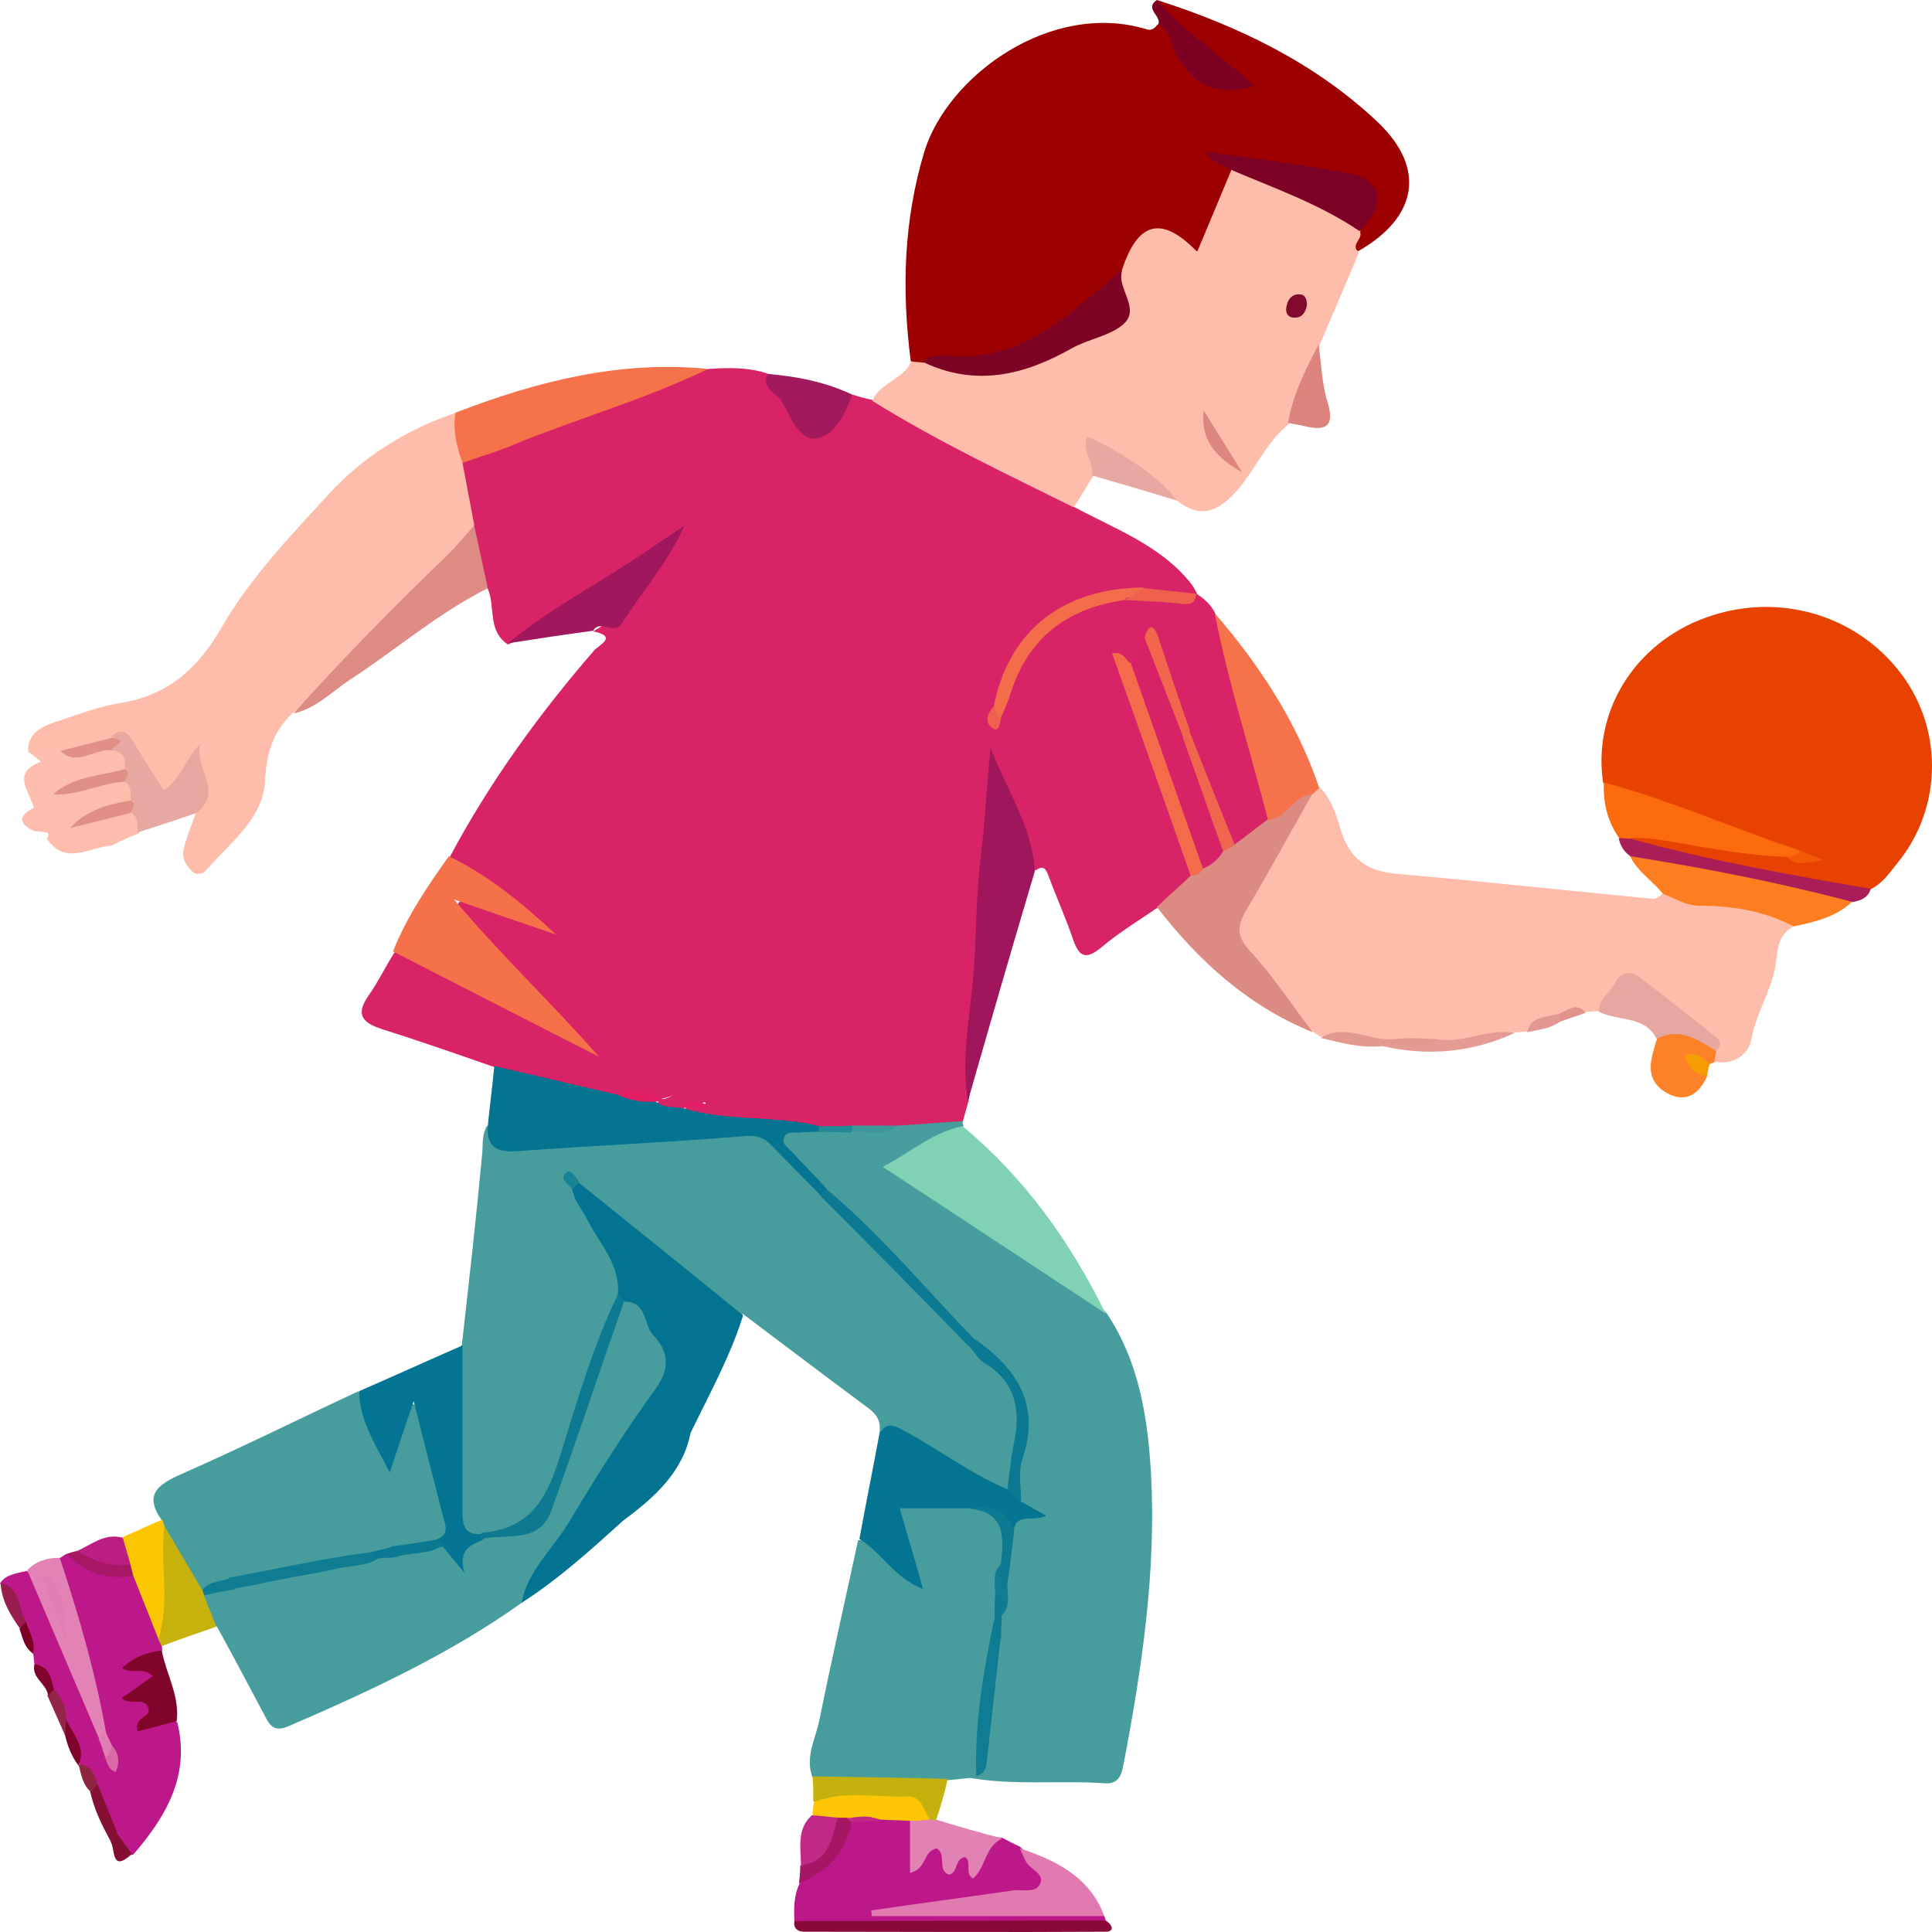 <svg width="56" height="56" viewBox="0 0 56 56" fill="none" xmlns="http://www.w3.org/2000/svg">
<path d="M20.542 10.693C21.125 10.657 21.709 10.639 22.274 10.839C22.575 11.22 22.895 11.565 23.159 11.982C23.46 12.454 23.78 12.545 24.138 12.019C24.288 11.801 24.458 11.583 24.703 11.438C24.891 11.492 25.06 11.547 25.249 11.583C26.642 11.982 27.828 12.763 29.071 13.435C29.767 13.816 30.634 13.943 31.085 14.669C32.291 15.323 33.627 15.795 34.512 16.902C34.587 16.993 34.644 17.102 34.7 17.211C34.23 17.52 33.74 17.12 33.27 17.229C30.973 17.229 29.749 18.137 29.014 20.37C28.995 20.479 29.033 20.334 28.995 20.461C28.958 20.552 28.958 20.552 29.014 20.479C29.447 18.573 30.671 17.52 32.629 17.247C33.307 17.084 34.004 17.538 34.682 17.211C34.908 17.356 35.115 17.538 35.228 17.792C36.037 19.698 36.508 21.677 36.903 23.693C36.753 24.237 36.376 24.51 35.792 24.546C35.19 24.092 35.096 23.384 34.851 22.749C34.663 22.277 34.512 21.786 34.343 21.314C33.947 20.479 33.872 19.499 33.232 18.754C33.044 18.9 33.006 19.136 32.818 19.263C32.46 19.662 32.874 19.989 32.987 20.316C33.552 21.986 34.267 23.62 34.644 25.363C34.475 25.89 34.079 26.18 33.552 26.307C33.006 26.688 32.422 27.033 31.914 27.469C31.443 27.85 31.274 27.705 31.104 27.233C30.897 26.616 30.615 25.998 30.389 25.381C30.314 25.163 30.219 25.073 30.012 25.236C29.504 24.437 29.353 23.493 28.883 22.64C28.581 25.744 28.6 28.849 28.073 31.917C28.017 32.117 27.96 32.317 27.904 32.516C27.339 32.88 26.68 32.916 26.04 32.916C25.606 32.898 25.173 32.916 24.74 32.898C24.42 32.898 24.081 32.898 23.761 32.861C22.782 32.607 21.747 32.807 20.749 32.571C20.448 32.498 20.127 32.535 19.883 32.335C19.77 31.826 20.24 32.135 20.391 32.008C20.523 31.99 20.41 31.935 20.391 31.954C20.203 32.099 19.901 31.954 19.732 32.208C19.45 32.317 19.186 32.335 19.035 32.026C19.073 31.845 19.261 31.899 19.487 31.754C18.866 32.026 18.339 31.736 17.849 31.935C16.625 31.79 15.402 31.645 14.347 30.937C13.255 30.556 12.163 30.174 11.071 29.829C10.506 29.648 10.299 29.412 10.676 28.867C10.958 28.468 11.165 28.032 11.429 27.614C11.636 27.415 11.843 27.524 12.031 27.633C13.632 28.522 15.27 29.303 16.814 30.174C15.684 29.176 14.611 28.05 13.575 26.888C13.406 26.688 13.086 26.471 13.274 26.198C13.462 25.926 13.801 26.089 14.046 26.18C14.573 26.362 15.1 26.561 15.59 26.725C14.742 26.126 13.764 25.654 13.029 24.855C14.178 22.694 15.609 20.715 17.228 18.845C17.36 18.7 17.924 18.446 17.19 18.3C18.207 17.756 18.621 16.739 19.28 15.922C17.755 16.812 16.362 17.937 14.724 18.682C14.121 18.282 14.366 17.593 14.14 17.066C13.65 16.576 13.726 15.886 13.519 15.305C13.425 14.688 13.123 14.107 13.293 13.453C13.707 12.999 14.309 12.89 14.855 12.69C16.757 12.019 18.565 11.129 20.542 10.693Z" fill="#D82466"/>
<path d="M13.387 38.98C13.594 37.146 13.801 35.331 13.971 33.497C14.008 33.206 13.952 32.898 14.121 32.626C14.554 33.116 15.119 33.152 15.741 33.097C17.473 32.916 19.224 32.861 20.956 32.734C21.86 32.662 22.519 32.898 23.084 33.551C23.309 33.824 23.611 34.06 23.837 34.35C24.138 34.859 24.571 35.24 25.004 35.621C26.19 36.656 27.15 37.891 28.28 38.944C29.843 39.924 29.881 41.322 29.429 42.847C29.41 42.938 29.372 43.011 29.334 43.101C28.901 43.501 28.6 43.101 28.28 42.938C27.358 42.484 26.567 41.721 25.494 41.54C25.531 41.249 25.456 41.032 25.192 40.832C23.968 39.924 22.745 38.998 21.54 38.09C20.994 38.236 20.787 37.745 20.485 37.509C19.224 36.529 17.981 35.53 16.814 34.459C16.72 34.405 16.889 34.35 16.776 34.423C16.701 34.477 16.832 34.495 16.832 34.568C17.209 35.204 17.605 35.821 17.925 36.474C18.094 36.838 18.188 37.219 18.075 37.618C17.51 39.252 16.851 40.868 16.418 42.52C16.042 43.973 15.213 44.626 13.726 44.572C13.349 44.499 13.199 44.245 13.18 43.937C13.086 42.448 13.086 40.941 13.18 39.452C13.161 39.27 13.274 39.125 13.387 38.98Z" fill="#479D9D"/>
<path d="M33.533 0C35.924 0.763 38.127 1.834 39.935 3.54C41.347 4.884 41.083 6.3 39.37 7.28C38.88 7.117 39.238 6.863 39.276 6.645C39.859 5.574 39.709 5.301 38.466 5.12C37.355 4.975 36.226 4.884 35.152 4.557C35.341 4.63 35.567 4.684 35.68 4.866C35.792 5.683 35.265 6.336 35.002 7.044C34.908 7.299 34.663 7.335 34.38 7.226C33.232 6.772 33.232 6.772 32.705 7.843C31.311 9.223 29.918 10.567 27.715 10.548C27.414 10.548 27.094 10.548 26.793 10.621C26.642 10.621 26.491 10.603 26.397 10.458C26.134 8.406 26.19 6.391 26.793 4.394C27.47 2.197 30.464 8.65728e-07 33.251 0.853C33.383 0.89 33.477 0.817 33.552 0.708C34.079 0.672 34.079 1.126 34.249 1.416C34.569 2.015 35.002 2.433 35.83 2.378C35.265 1.852 34.738 1.362 34.154 0.908C33.872 0.69 33.552 0.436 33.533 0Z" fill="#9D0000"/>
<path d="M26.021 32.626C26.642 32.589 27.263 32.535 27.885 32.498C27.904 32.535 27.922 32.589 27.922 32.644C27.659 33.007 27.207 33.116 26.849 33.334C26.058 33.842 26.04 33.824 26.811 34.332C28.242 35.294 29.692 36.239 31.123 37.219C31.481 37.473 31.801 37.745 32.083 38.072C33.025 39.489 33.27 41.104 33.364 42.738C33.514 45.552 33.1 48.348 32.573 51.108C32.516 51.399 32.46 51.725 32.008 51.689C30.709 51.598 29.391 51.762 28.073 51.526C28.092 51.435 28.148 51.344 28.205 51.272C28.638 50.055 28.544 48.784 28.788 47.531C28.788 47.295 28.807 47.059 28.864 46.823C28.977 46.515 28.977 46.188 28.977 45.861C28.958 45.407 29.146 44.971 29.184 44.536C29.221 44.3 29.259 44.027 29.504 43.918C30.05 43.701 29.41 43.592 29.466 43.428C29.259 42.72 29.523 42.048 29.636 41.377C29.767 40.614 29.485 40.124 28.977 39.634C28.732 39.398 28.487 39.162 28.261 38.926C26.774 37.437 25.305 35.912 23.818 34.387C23.535 34.078 23.196 33.806 22.914 33.497C22.744 33.316 22.424 33.152 22.613 32.825C22.763 32.535 23.084 32.608 23.366 32.608C23.517 32.608 23.667 32.68 23.818 32.68C24.119 32.68 24.42 32.68 24.721 32.68C25.136 32.68 25.588 32.862 26.021 32.626Z" fill="#479D9D"/>
<path d="M26.416 10.476C26.529 10.494 26.642 10.494 26.774 10.512C26.83 10.494 26.906 10.476 26.962 10.494C28.694 11.021 30.182 10.313 31.669 9.623C32.159 9.387 32.535 9.151 32.404 8.552C32.366 8.316 32.516 8.08 32.516 7.844C32.968 6.427 33.665 6.228 34.7 7.299C35.039 6.5 35.359 5.719 35.68 4.957C35.83 4.775 36.019 4.812 36.188 4.884C37.148 5.284 38.071 5.774 39.05 6.173C39.276 6.264 39.464 6.446 39.426 6.736C39.502 6.936 39.125 7.099 39.389 7.317C39.012 8.225 38.617 9.133 38.24 10.022C38.052 10.821 37.901 11.638 37.355 12.292C36.678 12.836 36.376 13.653 35.792 14.289C35.265 14.852 34.776 15.015 34.136 14.525C33.364 14.035 32.611 13.526 31.763 12.927C31.801 13.272 31.933 13.581 31.688 13.799C31.5 14.107 31.311 14.398 31.123 14.706C29.146 13.726 27.15 12.782 25.286 11.62C25.494 11.093 26.19 11.003 26.416 10.476Z" fill="#FEBCAA"/>
<path d="M51.985 26.852C51.495 27.124 51.533 27.56 51.458 28.032C51.326 28.74 50.893 29.394 50.761 30.138C50.686 30.556 50.253 30.882 49.688 30.773C49.594 30.665 49.575 30.556 49.575 30.428C49.142 29.539 48.2 29.194 47.485 28.595C47.297 28.431 47.071 28.54 46.92 28.722C46.751 28.94 46.581 29.158 46.336 29.303C46.205 29.321 46.073 29.321 45.941 29.339C45.64 29.212 45.414 29.43 45.15 29.466C44.849 29.593 44.491 29.648 44.265 29.902C44.152 29.902 44.02 29.92 43.907 29.92C43.117 30.065 42.364 30.301 41.554 30.265C40.443 30.374 39.389 29.975 38.278 30.047C38.203 29.993 38.127 29.956 38.052 29.902C37.205 29.23 36.64 28.323 35.943 27.524C35.567 27.106 35.661 26.707 35.924 26.289C36.602 25.181 37.205 24.038 37.901 22.93C37.995 22.84 38.108 22.749 38.259 22.821C38.617 23.184 38.748 23.675 38.88 24.11C39.144 24.909 39.633 25.254 40.481 25.327C42.966 25.545 45.433 25.817 47.918 26.053C48.012 26.071 48.125 25.944 48.219 25.89C49.236 25.908 50.234 26.017 51.213 26.253C51.533 26.38 51.834 26.525 51.985 26.852Z" fill="#FEBCAA"/>
<path d="M46.468 22.695C46.167 20.697 47.297 18.773 49.255 17.974C51.307 17.139 53.623 17.702 54.997 19.39C56.334 21.024 56.334 23.384 54.997 25.018C54.772 25.291 54.564 25.618 54.207 25.781C53.661 26.09 53.096 25.854 52.569 25.745C51.138 25.472 49.707 25.145 48.276 24.873C47.899 24.801 47.353 24.873 47.24 24.292C47.523 24.038 47.88 24.074 48.2 24.129C49.292 24.31 50.422 24.419 51.514 24.655C51.815 24.674 52.079 24.855 52.361 24.91C52.248 24.819 52.098 24.855 51.966 24.782C50.403 24.328 48.878 23.711 47.353 23.167C47.033 23.04 46.751 22.894 46.468 22.695Z" fill="#E74200"/>
<path d="M13.406 13.417C13.519 14.016 13.632 14.615 13.745 15.214C13.632 15.45 13.632 15.741 13.406 15.94C11.692 17.429 10.337 19.281 8.492 20.661C7.908 21.206 7.72 21.841 7.682 22.64C7.625 23.747 6.646 24.437 5.95 25.254C5.893 25.327 5.686 25.345 5.63 25.309C5.404 25.127 5.253 24.873 5.328 24.601C5.404 24.256 5.554 23.929 5.667 23.584C5.837 23.021 5.611 22.44 5.686 21.914C5.648 21.986 5.667 22.095 5.611 22.204C5.423 22.549 5.272 23.003 4.839 23.039C4.425 23.076 4.312 22.585 4.086 22.313C3.822 22.023 3.803 21.442 3.182 21.587C2.692 21.714 2.203 21.877 1.676 21.932C1.393 21.859 1.092 21.877 0.81 21.75C0.828 21.169 1.318 21.024 1.751 20.879C2.335 20.679 2.937 20.461 3.54 20.37C4.914 20.134 5.761 19.335 6.42 18.192C7.249 16.757 8.397 15.559 9.508 14.343C10.525 13.235 11.768 12.455 13.217 11.964C13.5 12.418 13.65 12.89 13.406 13.417Z" fill="#FEBCAA"/>
<path d="M15.119 46.46C13.029 47.949 10.713 49.02 8.36 50.037C7.927 50.218 7.814 50.001 7.663 49.71C7.211 48.857 6.759 48.003 6.289 47.15C5.969 46.914 5.724 46.642 5.837 46.224C6.063 45.97 6.402 45.897 6.722 45.825C7.042 45.734 7.362 45.679 7.682 45.661C8.002 45.643 8.303 45.516 8.623 45.462C8.943 45.371 9.263 45.316 9.584 45.298C10.036 45.226 10.487 45.135 10.939 45.026C11.109 44.99 11.297 44.953 11.485 44.935C11.937 44.862 12.37 44.735 12.822 44.735C13.104 44.79 13.236 44.953 13.217 45.244C13.236 44.717 13.632 44.59 14.046 44.499C14.159 44.463 14.291 44.445 14.422 44.445C15.364 44.391 15.853 43.955 16.117 43.029C16.625 41.249 17.341 39.525 17.943 37.764C18.15 37.364 18.376 37.546 18.584 37.745C19.581 38.708 19.694 39.561 18.941 40.705C17.661 42.611 16.494 44.608 15.119 46.46Z" fill="#479D9D"/>
<path d="M28.299 51.489C28.205 51.507 28.129 51.526 28.035 51.544C27.847 51.562 27.659 51.58 27.471 51.598C26.152 51.907 24.853 51.998 23.554 51.526C23.328 50.945 23.63 50.418 23.742 49.892C24.1 48.13 24.496 46.388 24.872 44.645C25.531 44.608 25.738 45.244 26.284 45.534C26.19 45.08 26.058 44.699 25.964 44.318C25.776 43.555 25.87 43.446 26.642 43.483C27.169 43.519 27.696 43.483 28.224 43.61C29.259 43.9 29.316 43.973 29.108 45.262C28.977 45.607 29.014 45.952 29.014 46.297C29.033 46.551 28.939 46.805 28.883 47.041C28.694 48.512 28.6 50.001 28.299 51.489Z" fill="#479D9D"/>
<path d="M4.688 44.064C4.161 43.319 4.575 43.029 5.272 42.72C7.004 41.958 8.68 41.123 10.393 40.324C10.807 40.796 10.807 41.449 11.184 41.921C11.259 41.94 11.297 41.903 11.335 41.831C11.542 41.431 11.485 40.687 12.031 40.705C12.464 40.723 12.427 41.431 12.558 41.849C12.747 42.484 12.916 43.12 13.048 43.773C13.123 44.173 13.199 44.572 12.69 44.754C12.276 44.79 11.881 44.972 11.466 44.99C11.222 45.008 11.014 45.081 10.789 45.153C10.355 45.135 9.979 45.371 9.565 45.371C9.245 45.407 8.943 45.498 8.623 45.553C8.303 45.589 8.021 45.752 7.682 45.734C7.381 45.77 7.061 45.861 6.759 45.916C6.439 45.952 6.157 46.097 5.856 46.17C5.121 45.77 5.027 44.99 4.688 44.354C4.651 44.227 4.669 44.136 4.688 44.064Z" fill="#479D9D"/>
<path d="M15.119 46.46C15.289 45.534 16.023 44.899 16.494 44.118C17.284 42.793 18.113 41.486 19.017 40.233C19.45 39.634 19.355 39.144 18.941 38.708C18.64 38.399 18.772 37.727 18.094 37.727C17.924 37.764 17.83 37.746 17.906 37.546C18 36.674 17.378 36.057 17.021 35.349C16.87 35.059 16.644 34.804 16.588 34.478C16.531 34.296 16.607 34.242 16.795 34.296C18.376 35.567 19.958 36.838 21.54 38.127C21.163 39.325 20.56 40.414 20.014 41.54C19.788 42.684 18.96 43.41 18.056 44.082C17.134 44.917 16.192 45.77 15.119 46.46Z" fill="#027491"/>
<path d="M0.998 48.239C0.979 48.13 0.979 48.022 0.96 47.931C0.866 47.658 0.753 47.368 0.64 47.096C0.414 46.696 0.301 46.242 0 45.897C0.169 45.625 0.49 45.607 0.772 45.534C1.28 45.879 1.337 46.46 1.563 46.932C2.071 48.022 2.598 49.129 2.937 50.291C3.031 50.454 3.107 50.636 3.182 50.781C3.182 50.69 3.125 50.636 3.107 50.581C3.031 50.418 2.956 50.273 2.881 50.109C2.466 48.857 2.203 47.568 1.826 46.297C1.713 45.934 1.544 45.571 1.713 45.171C1.789 45.135 1.845 45.08 1.92 45.044C2.542 45.244 3.163 45.498 3.841 45.571C4.481 45.988 4.5 46.696 4.726 47.313C4.745 47.441 4.726 47.586 4.688 47.713C4.707 47.767 4.707 47.822 4.688 47.858C4.519 48.149 4.199 48.203 3.897 48.294C3.916 48.294 3.916 48.294 3.916 48.294C4.274 48.294 4.782 48.149 4.462 48.82C4.387 48.984 4.048 49.02 4.105 49.202C4.199 49.474 4.839 49.855 5.065 49.873C5.084 49.873 5.121 49.91 5.14 49.928C5.517 51.453 4.82 52.651 3.86 53.759C3.446 53.813 3.483 53.45 3.333 53.25C3.201 52.76 2.881 52.343 2.768 51.852C2.655 51.598 2.542 51.344 2.297 51.181H2.316C2.278 50.709 2.033 50.309 1.883 49.892C1.808 49.583 1.657 49.31 1.506 49.038C1.337 48.748 1.205 48.475 0.998 48.239Z" fill="#BC1889"/>
<path d="M32.008 55.538C32.027 55.575 32.046 55.629 32.046 55.665C31.839 55.919 31.537 55.865 31.255 55.865C28.788 55.865 26.303 55.865 23.837 55.865C23.554 55.865 23.272 55.847 23.027 55.683C23.008 55.32 23.008 54.939 23.178 54.594C23.799 54.013 24.27 53.341 24.759 52.67C24.985 52.561 25.23 52.561 25.475 52.542C25.757 52.542 26.058 52.542 26.322 52.67C26.68 52.924 26.567 53.323 26.661 53.777C27.113 52.942 27.546 54.013 28.017 53.686C28.224 53.959 28.337 53.941 28.468 53.614C28.562 53.396 28.751 53.214 29.052 53.269C29.221 53.359 29.391 53.45 29.56 53.523C29.862 53.831 30.464 54.031 30.314 54.558C30.163 55.084 29.56 54.993 29.108 55.066C27.922 55.284 26.736 55.284 25.531 55.375C27.244 55.248 28.939 55.175 30.652 55.211C31.123 55.266 31.613 55.157 32.008 55.538Z" fill="#BD188A"/>
<path d="M23.742 32.807C23.554 32.807 23.385 32.807 23.196 32.825C23.027 32.843 22.801 32.771 22.726 32.971C22.65 33.17 22.858 33.279 22.971 33.406C23.291 33.751 23.63 34.096 23.95 34.441C24.025 34.623 23.931 34.659 23.761 34.623C23.291 34.151 22.82 33.66 22.349 33.188C22.123 32.953 21.897 32.898 21.54 32.934C19.337 33.116 17.152 33.207 14.95 33.37C14.328 33.406 14.102 33.188 14.14 32.626C14.197 32.045 14.272 31.482 14.328 30.901C15.533 31.173 16.72 31.464 17.924 31.736C18.301 31.682 18.678 31.736 19.017 31.936C19.242 32.117 19.525 32.081 19.788 32.117C21.088 32.517 22.462 32.317 23.761 32.644C23.818 32.68 23.855 32.716 23.818 32.753C23.78 32.789 23.761 32.807 23.742 32.807Z" fill="#047490"/>
<path d="M13.01 24.819C14.178 25.382 15.157 26.199 16.117 27.088C15.213 26.78 14.309 26.471 13.161 26.072C14.573 27.742 16.023 29.104 17.36 30.629C15.364 29.612 13.368 28.595 11.391 27.578C11.787 26.58 12.389 25.69 13.01 24.819Z" fill="#F57149"/>
<path d="M32.046 38.073C29.918 36.675 27.809 35.277 25.588 33.824C26.435 33.37 27.056 32.807 27.904 32.644C29.711 34.151 31.029 36.003 32.046 38.073Z" fill="#81D1B4"/>
<path d="M38.033 23.022C37.393 24.147 36.772 25.291 36.113 26.399C35.849 26.852 35.849 27.143 36.226 27.561C36.903 28.287 37.449 29.14 38.052 29.921C36.169 29.158 34.738 27.851 33.533 26.29C33.853 25.981 34.192 25.691 34.512 25.382C34.606 25.255 34.682 25.128 34.813 25.037C34.983 24.873 35.152 24.71 35.341 24.583C35.472 24.492 35.642 24.474 35.792 24.474C36.113 24.238 36.433 23.984 36.753 23.748C37.129 23.421 37.318 22.804 38.033 23.022Z" fill="#DC8B83"/>
<path d="M28.054 31.918C27.885 30.919 28.035 29.885 28.148 28.904C28.318 27.597 28.261 26.272 28.412 24.964C28.544 23.966 28.581 22.949 28.713 21.678C29.24 23.022 29.937 24.02 29.994 25.255C29.334 27.47 28.694 29.685 28.054 31.918Z" fill="#A0165C"/>
<path d="M28.073 43.718C27.433 43.718 26.793 43.718 26.077 43.718C26.284 44.426 26.51 45.189 26.755 46.06C25.889 45.715 25.55 44.989 24.91 44.608C25.098 43.591 25.305 42.556 25.494 41.54C25.738 41.176 25.964 41.34 26.265 41.503C27.263 42.048 28.167 42.738 29.221 43.174C29.579 43.065 29.429 43.464 29.617 43.537C29.824 43.646 30.031 43.773 30.332 43.936C29.956 44.118 29.372 43.827 29.391 44.426C28.864 43.845 28.864 43.845 28.073 43.718Z" fill="#037491"/>
<path d="M12.653 44.626C13.029 44.481 12.916 44.209 12.841 43.955C12.577 42.901 12.295 41.849 11.994 40.614C11.73 41.358 11.542 41.939 11.297 42.684C10.864 41.83 10.412 41.159 10.412 40.323C11.41 39.888 12.408 39.434 13.406 38.998C13.406 40.596 13.406 42.175 13.406 43.773C13.406 44.172 13.425 44.517 13.989 44.463C14.027 44.499 14.046 44.535 14.027 44.59C14.008 44.626 13.989 44.645 13.971 44.645C13.632 44.79 13.274 44.917 13.462 45.589C13.161 45.225 12.992 45.026 12.841 44.826C12.634 44.88 12.615 44.79 12.653 44.626Z" fill="#037491"/>
<path d="M13.406 13.417C13.236 12.945 13.123 12.473 13.199 11.964C15.552 11.056 17.962 10.439 20.523 10.693C18.772 11.547 16.87 12.091 15.063 12.818C14.536 13.053 13.971 13.217 13.406 13.417Z" fill="#F5724A"/>
<path d="M38.033 23.021C37.468 23.058 37.318 23.73 36.753 23.766C36.244 21.769 35.604 19.808 35.209 17.774C36.527 19.299 37.6 20.952 38.24 22.84C38.184 22.894 38.108 22.967 38.033 23.021Z" fill="#F5724A"/>
<path d="M8.51 20.68C9.922 19.1 11.429 17.575 12.954 16.104C13.236 15.832 13.481 15.523 13.745 15.233C13.876 15.832 14.008 16.449 14.14 17.049C12.69 17.775 11.485 18.828 10.148 19.699C9.621 20.044 9.169 20.534 8.51 20.68Z" fill="#DD8B83"/>
<path d="M51.985 26.852C51.138 26.398 50.196 26.253 49.255 26.253C48.859 26.253 48.558 26.035 48.2 25.908C47.899 25.527 47.447 25.255 47.24 24.801C47.993 24.474 48.671 24.91 49.387 25.018C50.667 25.2 51.91 25.581 53.209 25.763C53.435 25.799 53.623 25.908 53.679 26.144C53.209 26.58 52.606 26.725 51.985 26.852Z" fill="#FD7E21"/>
<path d="M51.797 24.837C50.592 24.8 49.443 24.564 48.257 24.365C47.918 24.31 47.598 24.274 47.259 24.292C47.146 24.383 47.033 24.383 46.92 24.274C46.581 23.784 46.468 23.257 46.487 22.676C48.426 23.203 50.272 24.02 52.173 24.655C52.173 25 52.004 24.946 51.797 24.837Z" fill="#FB6A0D"/>
<path d="M32.008 55.538C29.767 55.538 27.508 55.538 25.267 55.538C25.267 55.483 25.267 55.429 25.249 55.375C26.623 55.175 27.998 54.993 29.372 54.794C29.636 54.757 30.012 54.884 30.144 54.612C30.295 54.322 29.88 54.194 29.749 53.977C29.673 53.849 29.617 53.704 29.56 53.577C30.615 53.922 31.594 54.412 32.008 55.538Z" fill="#E07AB1"/>
<path d="M14.724 18.646C15.91 17.666 17.266 16.958 18.546 16.104C18.922 15.85 19.299 15.596 19.845 15.233C19.318 16.377 18.584 17.176 18.019 18.083C17.812 18.41 17.397 17.938 17.19 18.283C16.362 18.392 15.533 18.519 14.724 18.646Z" fill="#A1175D"/>
<path d="M3.238 24.51C2.598 24.546 1.902 25.109 1.356 24.31C1.487 24.129 1.337 24.129 1.224 24.111C1.13 24.092 1.036 24.111 0.96 24.074C0.471 23.838 0.602 23.602 0.998 23.402C1.261 23.275 1.374 22.985 1.657 22.876C2.316 22.749 2.956 22.404 3.672 22.549C3.935 22.676 3.992 22.876 3.935 23.13C3.596 23.548 2.994 23.457 2.617 23.711C3.05 23.657 3.464 23.257 3.973 23.53C4.18 23.729 4.18 23.929 4.01 24.165C3.747 24.256 3.483 24.383 3.238 24.51Z" fill="#FDBDAC"/>
<path d="M3.992 24.128C3.973 23.929 4.029 23.693 3.785 23.547C3.672 23.42 3.785 23.311 3.785 23.184C3.785 22.985 3.822 22.767 3.596 22.64C3.502 22.531 3.728 22.349 3.502 22.258C3.389 22.077 3.257 21.895 3.182 21.695C3.069 21.568 3.615 21.514 3.22 21.351C3.596 21.024 3.747 21.314 3.916 21.587C4.18 22.022 4.462 22.458 4.745 22.912C5.272 22.549 5.385 21.968 5.818 21.55C5.573 22.222 6.533 22.93 5.686 23.566C5.121 23.765 4.556 23.947 3.992 24.128Z" fill="#E7A8A2"/>
<path d="M23.027 55.683C26.04 55.683 29.033 55.665 32.046 55.665C32.234 55.774 32.328 55.992 32.046 55.992C29.127 56.01 26.209 55.992 23.291 55.992C23.121 55.992 22.989 55.883 23.027 55.683Z" fill="#890938"/>
<path d="M2.881 50.419C2.184 48.785 1.487 47.15 0.791 45.516C1.036 45.244 1.374 45.153 1.732 45.153C2.278 46.806 2.768 48.476 3.069 50.201C3.163 50.419 3.05 50.437 2.881 50.419Z" fill="#E382B5"/>
<path d="M46.336 29.322C46.355 28.958 46.675 28.759 46.826 28.468C46.977 28.178 47.259 28.123 47.523 28.323C48.276 28.904 49.029 29.485 49.763 30.084C49.895 30.193 49.876 30.356 49.725 30.465C49.142 30.411 48.596 30.193 48.012 30.102C47.673 29.43 46.901 29.612 46.336 29.322Z" fill="#E7A7A1"/>
<path d="M4.688 47.713C4.651 47.659 4.632 47.586 4.594 47.532C4.613 46.769 4.368 46.007 4.444 45.226C4.481 44.881 4.444 44.5 4.764 44.227C5.121 44.845 5.498 45.462 5.856 46.079C5.912 46.116 5.95 46.17 5.912 46.243C6.025 46.551 6.157 46.842 6.27 47.151C5.743 47.332 5.215 47.514 4.688 47.713Z" fill="#C7B10C"/>
<path d="M24.703 11.438C24.496 11.983 24.213 12.636 23.648 12.709C23.14 12.763 22.914 12.055 22.65 11.62C22.5 11.383 22.048 11.256 22.255 10.839C23.121 10.912 23.931 11.075 24.703 11.438Z" fill="#A2195E"/>
<path d="M29.052 53.287C28.544 53.523 28.581 54.122 28.205 54.449C27.941 54.303 28.186 53.977 27.979 53.831C27.659 53.868 27.791 54.267 27.508 54.34C27.15 54.195 27.452 53.759 27.15 53.577C26.755 53.65 26.868 54.176 26.378 54.285C26.378 53.759 26.378 53.269 26.378 52.778C26.51 52.615 26.698 52.597 26.887 52.615C26.981 52.651 27.056 52.688 27.131 52.742C27.772 52.942 28.412 53.123 29.052 53.287Z" fill="#E281B4"/>
<path d="M46.92 24.292C47.033 24.292 47.146 24.31 47.259 24.31C49.556 24.946 51.891 25.363 54.225 25.763C54.15 26.017 53.943 26.108 53.698 26.144C51.571 25.581 49.424 25.163 47.259 24.819C47.071 24.691 46.958 24.51 46.92 24.292Z" fill="#A91E58"/>
<path d="M33.533 0C34.343 0.944 35.435 1.616 36.357 2.505C35.247 2.778 34.644 2.524 34.117 1.634C33.929 1.325 33.966 0.908 33.571 0.708C33.684 0.472 33.157 0.254 33.533 0Z" fill="#7D0022"/>
<path d="M3.238 21.75C3.615 21.768 3.634 22.023 3.615 22.295C3.012 22.749 2.203 22.676 1.544 23.021C1.431 23.257 1.261 23.384 0.979 23.402C0.847 22.93 0.32 22.404 1.186 22.077C1.054 21.968 0.923 21.859 0.791 21.768C1.111 21.768 1.412 21.768 1.732 21.768C2.241 21.95 2.73 21.423 3.238 21.75Z" fill="#FDBEAD"/>
<path d="M27.131 52.76C27.056 52.76 27 52.742 26.924 52.742C26.284 52.252 25.531 52.288 24.778 52.288C24.383 52.288 23.968 52.397 23.573 52.215C23.573 51.98 23.573 51.725 23.554 51.489C24.853 51.507 26.171 51.526 27.47 51.562C27.376 51.98 27.263 52.379 27.131 52.76Z" fill="#C5B10D"/>
<path d="M48.031 30.102C48.709 29.775 49.217 30.138 49.744 30.465C49.725 30.574 49.707 30.683 49.688 30.792C49.65 30.81 49.594 30.828 49.556 30.846C49.085 30.883 49.443 31.064 49.481 31.191C49.255 31.7 48.878 31.99 48.313 31.681C47.617 31.282 47.861 30.665 48.031 30.102Z" fill="#FD8128"/>
<path d="M4.764 44.227C4.632 45.317 4.933 46.442 4.594 47.514C4.349 46.896 4.105 46.279 3.86 45.662C3.709 45.607 3.615 45.498 3.559 45.371C3.446 45.099 3.351 44.827 3.559 44.554C3.935 44.391 4.312 44.209 4.707 44.046C4.726 44.118 4.745 44.173 4.764 44.227Z" fill="#FCC602"/>
<path d="M5.121 49.892C4.745 49.983 4.368 50.092 3.992 50.182C3.841 49.765 4.425 49.783 4.293 49.492C4.161 49.166 3.766 49.456 3.521 49.22C3.822 49.02 4.105 48.821 4.425 48.585C4.161 48.294 3.803 48.548 3.54 48.349C3.86 48.04 4.236 47.895 4.688 47.84C4.82 48.53 5.215 49.166 5.121 49.892Z" fill="#7F062A"/>
<path d="M23.592 52.233C24.477 51.889 25.381 52.106 26.284 52.07C26.717 52.052 26.774 52.469 26.943 52.742C26.755 52.76 26.585 52.778 26.397 52.778C26.096 52.76 25.814 52.76 25.512 52.742C25.192 52.633 24.853 52.633 24.533 52.76C24.439 52.796 24.345 52.814 24.251 52.814C23.987 52.814 23.742 52.796 23.554 52.597C23.554 52.488 23.573 52.361 23.592 52.233Z" fill="#FDC503"/>
<path d="M31.65 13.78C31.726 13.399 31.33 13.054 31.518 12.655C32.573 13.109 33.834 14.017 34.098 14.507C33.288 14.252 32.46 14.017 31.65 13.78Z" fill="#E7A8A2"/>
<path d="M37.337 12.255C37.468 11.438 37.845 10.712 38.221 9.986C38.297 10.549 38.316 11.13 38.485 11.674C38.692 12.364 38.428 12.509 37.788 12.346C37.638 12.31 37.487 12.292 37.337 12.255Z" fill="#DB837C"/>
<path d="M23.535 52.615C23.799 52.633 24.044 52.669 24.307 52.687C24.383 53.722 24.081 54.085 23.215 54.067C23.215 53.559 23.084 53.014 23.535 52.615Z" fill="#C22987"/>
<path d="M41.629 30.12C42.401 30.266 43.136 29.794 43.908 29.939C42.684 30.502 41.403 30.629 40.067 30.32C40.556 30.029 41.121 30.356 41.629 30.12Z" fill="#E49B93"/>
<path d="M23.196 54.068C24.044 53.977 24.1 53.269 24.288 52.688C24.364 52.688 24.439 52.688 24.514 52.688C24.608 52.688 24.665 52.724 24.684 52.797C24.533 53.668 24.006 54.249 23.159 54.594C23.178 54.413 23.196 54.249 23.196 54.068Z" fill="#A51764"/>
<path d="M3.559 44.572C3.634 44.826 3.709 45.098 3.784 45.353C3.125 45.716 2.655 45.443 2.241 44.953C2.655 44.772 3.031 44.427 3.559 44.572Z" fill="#BC1D82"/>
<path d="M41.629 30.12C41.159 30.483 40.594 30.193 40.085 30.32C39.464 30.392 38.88 30.229 38.278 30.084C38.993 29.648 39.709 30.193 40.424 30.12C40.82 30.066 41.215 30.102 41.629 30.12Z" fill="#E4998F"/>
<path d="M2.241 44.953C2.711 45.244 3.201 45.425 3.785 45.352C3.803 45.462 3.841 45.57 3.86 45.679C3.088 45.806 2.467 45.57 1.921 45.044C2.033 45.008 2.146 44.971 2.241 44.953Z" fill="#A61766"/>
<path d="M2.824 51.707C3.013 52.179 3.22 52.67 3.408 53.142C3.351 53.214 3.333 53.341 3.201 53.359C2.956 52.906 2.73 52.452 2.617 51.943C2.561 51.78 2.617 51.689 2.824 51.707Z" fill="#861034"/>
<path d="M0.019 45.879C0.621 46.025 0.508 46.624 0.753 46.987C0.697 47.059 0.678 47.168 0.565 47.187C0.301 46.805 0.038 46.388 0.019 45.879Z" fill="#981C4D"/>
<path d="M49.481 31.191C49.123 31.137 48.916 30.937 48.822 30.592C49.179 30.483 49.368 30.665 49.556 30.846C49.518 30.955 49.499 31.082 49.481 31.191Z" fill="#F59C03"/>
<path d="M1.563 48.966C1.789 49.22 1.939 49.511 1.921 49.855C2.015 50.019 2.033 50.164 1.883 50.291C1.713 49.91 1.544 49.529 1.374 49.147C1.412 49.057 1.469 48.984 1.563 48.966Z" fill="#932548"/>
<path d="M44.265 29.92C44.378 29.412 44.868 29.503 45.207 29.375C45.32 29.448 45.32 29.521 45.225 29.611C44.943 29.811 44.604 29.848 44.265 29.92Z" fill="#E29790"/>
<path d="M1.563 48.965C1.506 49.02 1.45 49.093 1.393 49.147C1.356 48.802 0.904 48.639 0.998 48.239C1.45 48.294 1.469 48.657 1.563 48.965Z" fill="#7F032A"/>
<path d="M1.883 50.291C1.902 50.145 1.902 50 1.92 49.855C2.128 50.273 2.504 50.654 2.278 51.18C2.071 50.908 1.958 50.599 1.883 50.291Z" fill="#7F032A"/>
<path d="M3.201 53.377C3.276 53.305 3.333 53.232 3.408 53.16C3.54 53.359 3.69 53.541 3.822 53.741C3.201 54.303 3.351 53.577 3.201 53.377Z" fill="#830E32"/>
<path d="M2.824 51.707C2.768 51.779 2.692 51.87 2.636 51.943C2.391 51.725 2.354 51.434 2.278 51.144C2.655 51.162 2.73 51.434 2.824 51.707Z" fill="#8E2541"/>
<path d="M45.225 29.612C45.225 29.539 45.207 29.467 45.207 29.376C45.451 29.285 45.696 29.031 45.96 29.358C45.715 29.448 45.47 29.521 45.225 29.612Z" fill="#E0938B"/>
<path d="M0.565 47.205C0.621 47.132 0.697 47.078 0.753 47.005C0.847 47.313 1.036 47.586 0.96 47.931C0.697 47.749 0.659 47.477 0.565 47.205Z" fill="#7B0024"/>
<path d="M35.454 24.673C35.322 24.909 35.115 25.072 34.87 25.181C34.418 24.873 34.437 24.346 34.249 23.929C33.703 22.694 33.401 21.369 32.837 20.152C32.724 19.88 32.479 19.553 32.78 19.226C32.818 18.936 32.912 18.682 33.157 18.482C33.91 19.154 33.853 20.152 34.286 20.951C34.362 21.078 34.38 21.223 34.437 21.369C34.738 22.186 34.964 23.021 35.341 23.82C35.454 24.074 35.623 24.364 35.454 24.673Z" fill="#D82266"/>
<path d="M32.78 19.227C33.477 21.206 34.173 23.203 34.87 25.182C34.795 25.327 34.663 25.382 34.512 25.382C33.759 23.239 33.006 21.097 32.234 18.936C32.629 18.882 32.611 19.172 32.78 19.227Z" fill="#F36B4B"/>
<path d="M32.592 17.393C30.916 17.629 29.805 18.501 29.297 20.08C29.221 20.335 29.108 20.589 28.995 20.843C28.638 20.861 28.713 20.661 28.807 20.462C29.24 18.283 30.803 17.048 33.138 17.03C33.213 17.52 32.705 17.175 32.592 17.393Z" fill="#F36D4A"/>
<path d="M35.454 24.674C35.058 23.584 34.682 22.477 34.286 21.388C34.343 21.315 34.362 21.206 34.474 21.188C34.908 22.296 35.341 23.385 35.792 24.492C35.68 24.565 35.567 24.619 35.454 24.674Z" fill="#F0654E"/>
<path d="M34.493 21.188C34.437 21.26 34.362 21.315 34.305 21.387C33.929 20.425 33.552 19.445 33.175 18.483C33.288 18.119 33.42 18.047 33.571 18.464C33.872 19.372 34.173 20.28 34.493 21.188Z" fill="#F1664D"/>
<path d="M32.592 17.393C32.78 17.284 32.968 17.157 33.157 17.048C33.665 17.102 34.173 17.157 34.682 17.211V17.193C34.644 17.447 34.569 17.538 34.249 17.502C33.703 17.429 33.157 17.429 32.592 17.393Z" fill="#EF604F"/>
<path d="M18.998 31.936C18.621 31.954 18.264 31.899 17.906 31.736C18.433 31.264 18.904 31.899 19.412 31.881C19.28 31.899 19.13 31.917 18.998 31.936Z" fill="#E01E63"/>
<path d="M26.021 32.626C25.625 32.989 25.136 32.753 24.684 32.807C24.627 32.753 24.609 32.716 24.627 32.68C24.646 32.644 24.665 32.626 24.703 32.626C25.136 32.626 25.569 32.626 26.021 32.626Z" fill="#3B979C"/>
<path d="M28.826 20.461C28.845 20.607 28.864 20.752 29.014 20.843C28.977 20.97 28.958 21.224 28.788 21.115C28.525 20.952 28.6 20.679 28.826 20.461Z" fill="#EF604F"/>
<path d="M24.703 32.626C24.703 32.698 24.703 32.753 24.684 32.825C24.364 32.825 24.044 32.807 23.724 32.807C23.724 32.753 23.724 32.698 23.742 32.644C24.063 32.644 24.383 32.644 24.703 32.626Z" fill="#238896"/>
<path d="M19.77 32.118C19.996 31.827 20.278 31.918 20.561 32.063C20.297 32.081 20.033 32.099 19.77 32.118Z" fill="#E61D63"/>
<path d="M13.952 44.608C13.952 44.554 13.952 44.481 13.952 44.426C15.496 44.318 15.91 43.264 16.287 42.03C16.757 40.505 17.209 38.98 17.906 37.527C17.962 37.582 18.019 37.654 18.094 37.709C17.378 39.742 16.701 41.794 15.966 43.827C15.609 44.753 14.667 44.445 13.952 44.608Z" fill="#0D7A92"/>
<path d="M23.761 34.641C23.818 34.587 23.874 34.514 23.95 34.459C25.531 35.785 26.83 37.364 28.261 38.835C28.224 38.926 28.167 38.98 28.073 39.017C26.642 37.546 25.211 36.093 23.761 34.641Z" fill="#0C7A92"/>
<path d="M28.073 38.998C28.129 38.944 28.186 38.871 28.261 38.816C29.504 39.688 30.163 40.741 29.636 42.284C29.504 42.665 29.598 43.119 29.598 43.519C29.466 43.392 29.334 43.283 29.203 43.156C29.259 42.72 29.297 42.266 29.391 41.83C29.579 40.904 29.466 40.087 28.562 39.525C28.355 39.416 28.242 39.179 28.073 38.998Z" fill="#0B7992"/>
<path d="M16.795 34.278C16.72 34.332 16.663 34.405 16.588 34.459C16.456 34.314 16.192 34.151 16.418 33.987C16.531 33.878 16.701 34.114 16.795 34.278Z" fill="#198294"/>
<path d="M32.517 7.825C32.366 8.37 33.062 8.933 32.573 9.387C32.196 9.732 31.556 9.822 31.067 10.095C29.692 10.875 28.28 11.22 26.755 10.494C27 10.222 27.339 10.312 27.64 10.331C29.786 10.421 31.085 9.005 32.517 7.825Z" fill="#7D0325"/>
<path d="M39.408 6.7C38.259 5.919 36.96 5.465 35.68 4.921C35.454 4.775 35.152 4.739 34.945 4.394C36.357 4.594 37.732 4.775 39.069 5.011C40.085 5.211 40.198 5.901 39.408 6.7Z" fill="#7C0124"/>
<path d="M28.299 51.489C28.242 49.964 28.506 48.457 28.807 46.968C28.996 47.114 28.826 47.386 28.996 47.531C28.864 48.711 28.732 49.891 28.6 51.09C28.6 51.253 28.506 51.416 28.299 51.489Z" fill="#0F7C93"/>
<path d="M28.073 43.719C28.694 43.646 29.24 43.701 29.391 44.427C29.334 44.917 29.278 45.389 29.203 45.879C28.751 45.825 28.958 45.553 29.014 45.316C29.09 44.59 29.165 43.828 28.073 43.719Z" fill="#0D7A92"/>
<path d="M29.014 45.335C29.033 45.535 28.977 45.752 29.203 45.898C29.184 46.206 29.316 46.551 29.033 46.824C28.845 46.678 29.014 46.406 28.845 46.261C28.864 45.952 28.732 45.607 29.014 45.335Z" fill="#0F7C93"/>
<path d="M28.845 46.261C29.071 46.406 29.014 46.624 29.033 46.824C29.033 47.06 29.014 47.296 29.014 47.532C28.788 47.386 28.845 47.169 28.826 46.969C28.826 46.733 28.826 46.497 28.845 46.261Z" fill="#0D7A92"/>
<path d="M34.889 11.892C35.209 12.419 35.548 12.945 36 13.69C35.133 13.199 34.795 12.655 34.889 11.892Z" fill="#DD867D"/>
<path d="M37.883 8.842C37.845 9.042 37.751 9.205 37.544 9.205C37.299 9.223 37.242 9.023 37.299 8.842C37.337 8.66 37.468 8.515 37.675 8.533C37.845 8.533 37.883 8.697 37.883 8.842Z" fill="#810A2C"/>
<path d="M51.797 24.837C51.947 24.837 52.098 24.8 52.173 24.655C52.399 24.746 52.625 24.837 52.851 24.928C52.474 24.982 52.098 25.145 51.797 24.837Z" fill="#F35805"/>
<path d="M3.238 21.75C2.749 21.678 2.241 22.241 1.751 21.768C2.241 21.641 2.749 21.514 3.238 21.387C3.822 21.478 3.201 21.623 3.238 21.75Z" fill="#E29086"/>
<path d="M9.452 45.19C9.885 45.117 10.318 45.044 10.77 44.99C10.826 45.044 10.958 45.062 10.977 45.171C10.563 45.425 10.073 45.371 9.64 45.498C9.489 45.444 9.395 45.353 9.452 45.19Z" fill="#0F7C92"/>
<path d="M12.653 44.627C12.709 44.681 12.784 44.735 12.841 44.79C12.445 45.062 11.956 44.99 11.504 45.117C11.372 45.062 11.278 44.971 11.335 44.826C11.768 44.772 12.22 44.699 12.653 44.627Z" fill="#0B7992"/>
<path d="M7.569 45.552C7.889 45.498 8.19 45.425 8.51 45.371C8.642 45.425 8.736 45.516 8.68 45.679C8.36 45.734 8.059 45.806 7.738 45.861C7.607 45.806 7.531 45.716 7.569 45.552Z" fill="#0F7C92"/>
<path d="M8.68 45.679C8.623 45.57 8.567 45.48 8.51 45.37C8.83 45.316 9.132 45.243 9.452 45.189C9.508 45.298 9.565 45.389 9.621 45.498C9.32 45.57 9 45.625 8.68 45.679Z" fill="#0F7C92"/>
<path d="M5.931 46.243C5.893 46.188 5.874 46.134 5.874 46.079C6.063 45.825 6.383 45.861 6.646 45.752C6.778 45.807 6.872 45.898 6.816 46.061C6.515 46.116 6.213 46.17 5.931 46.243Z" fill="#0F7C92"/>
<path d="M6.797 46.042C6.74 45.934 6.684 45.843 6.628 45.734C6.948 45.679 7.249 45.607 7.569 45.552C7.625 45.661 7.682 45.752 7.738 45.861C7.437 45.934 7.117 45.988 6.797 46.042Z" fill="#0F7C92"/>
<path d="M11.335 44.845C11.391 44.935 11.448 45.044 11.504 45.135C11.316 45.153 11.146 45.153 10.958 45.172C10.883 45.117 10.826 45.044 10.751 44.99C10.958 44.935 11.146 44.899 11.335 44.845Z" fill="#0B7992"/>
<path d="M3.238 50.581C3.446 50.818 3.483 51.072 3.351 51.362C3.144 51.29 3.107 51.108 3.05 50.945C3.182 50.872 3.088 50.672 3.238 50.581Z" fill="#DA69AA"/>
<path d="M3.239 50.581C3.22 50.727 3.201 50.872 3.05 50.945C2.994 50.763 2.937 50.581 2.862 50.4C2.918 50.327 2.994 50.255 3.05 50.2C3.126 50.345 3.182 50.454 3.239 50.581Z" fill="#E17DB3"/>
<path d="M24.703 52.815C24.646 52.779 24.59 52.742 24.533 52.706C24.872 52.67 25.192 52.579 25.512 52.779C25.23 52.779 24.966 52.797 24.703 52.815Z" fill="#C22987"/>
<path d="M3.784 23.203C3.992 23.33 3.822 23.439 3.784 23.566C3.201 23.712 2.617 23.857 2.033 24.002C2.504 23.476 3.144 23.312 3.784 23.203Z" fill="#E18F86"/>
<path d="M1.544 23.022C2.128 22.495 2.9 22.495 3.615 22.295C3.822 22.422 3.634 22.531 3.615 22.659C2.9 22.695 2.259 23.076 1.544 23.022Z" fill="#E08F86"/>
<path d="M1.469 45.644C1.845 46.206 1.92 46.878 1.92 47.568C1.676 46.951 1.45 46.334 1.205 45.716C1.299 45.698 1.393 45.68 1.469 45.644Z" fill="#E17EB3"/>
</svg>
